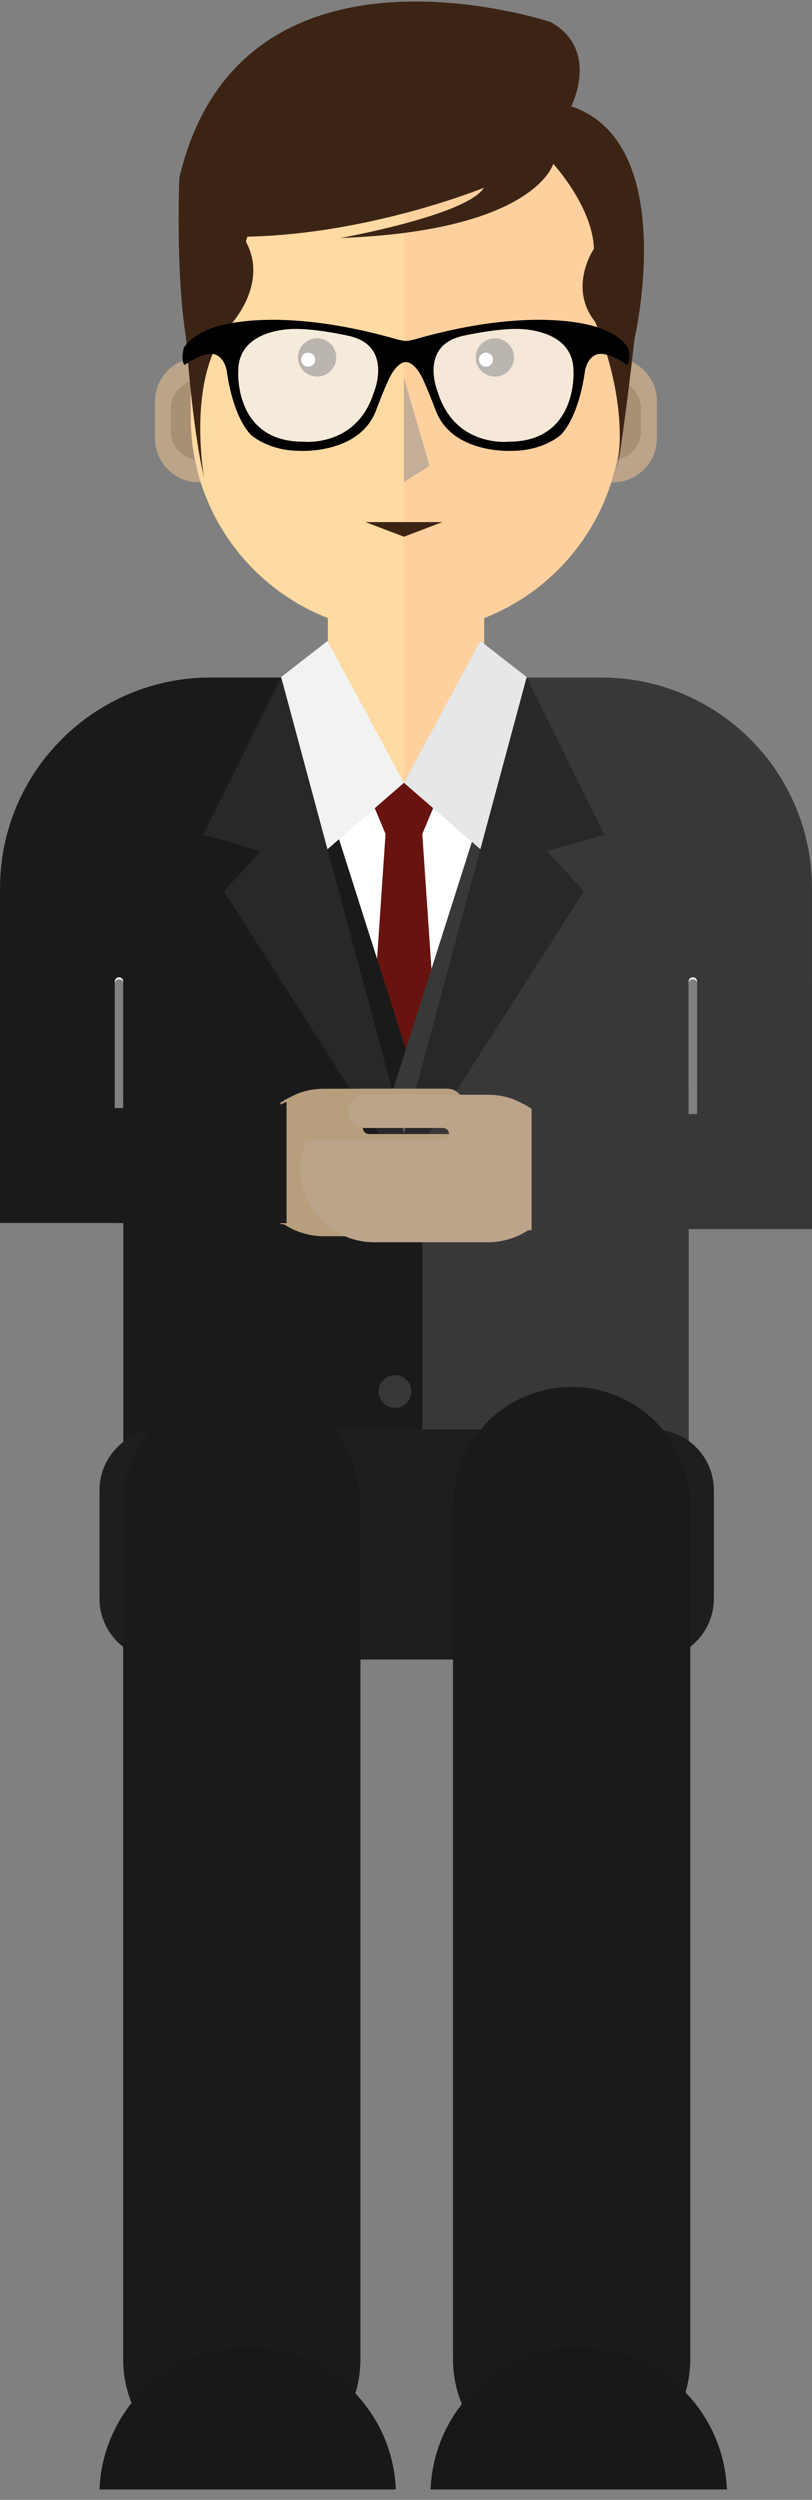 <?xml version="1.0" encoding="utf-8"?>
<!-- Generator: Adobe Illustrator 16.0.0, SVG Export Plug-In . SVG Version: 6.00 Build 0)  -->
<!DOCTYPE svg PUBLIC "-//W3C//DTD SVG 1.0//EN" "http://www.w3.org/TR/2001/REC-SVG-20010904/DTD/svg10.dtd">
<svg version="1.0" id="Layer_1" xmlns="http://www.w3.org/2000/svg" xmlns:xlink="http://www.w3.org/1999/xlink" x="0px" y="0px"
	 width="136.872px" height="420.945px" viewBox="0 0 136.872 420.945" enable-background="new 0 0 136.872 420.945"
	 xml:space="preserve">
<rect x="0" y="0" width="136.872" height="420.945" fill="#808080" stroke="none"/>
<g>
	<g>
		<g>
			<g>
				<path fill="none" d="M20.78,183.925v-18.342c0-0.391-0.316-0.705-0.707-0.705c-0.389,0-0.705,0.314-0.705,0.705v18.342v22.029
					h1.396v43.402l0.002-55.932L20.78,183.925z"/>
				<g>
					<path fill="#FFFFFF" d="M116.417,254.423h0.355c0.011-0.024,0.018-0.048,0.027-0.072v-0.743
						C116.69,253.877,116.564,254.149,116.417,254.423z"/>
					<path fill="#FFFFFF" d="M118.183,206.811h18.029h0.66v-39.464l-0.002-2.418V149.88c0-19.594-15.883-35.477-35.477-35.477
						H35.487c-19.592,0-35.475,15.883-35.475,35.477v16.66l-0.004,0.807v38.607h19.36v-22.029v-18.342
						c0-0.391,0.316-0.705,0.705-0.705c0.391,0,0.707,0.314,0.707,0.705v18.342l-0.014,9.5l-0.002,55.932
						c0,6.738,5.463,12.203,12.203,12.203h70.939c6.74,0,12.203-5.465,12.203-12.203v-55.932l-0.027-9.5v-18.342
						c0-0.391,0.318-0.705,0.705-0.705c0.391,0,0.705,0.314,0.705,0.705v18.342v22.886h0.029H118.183z"/>
				</g>
			</g>
			<line fill="none" stroke="#000000" stroke-miterlimit="10" x1="12.68" y1="293.396" x2="12.68" y2="293.396"/>
			<g>
				<path fill="#BBA48A" d="M40.996,73.781c0,4.106-3.33,7.437-7.436,7.437l0,0c-4.107,0-7.439-3.33-7.439-7.437v-6.157
					c0-4.107,3.332-7.437,7.439-7.437l0,0c4.105,0,7.436,3.329,7.436,7.437V73.781z"/>
				<path fill="#A89074" d="M38.309,72.667c0,2.624-2.125,4.751-4.748,4.751l0,0c-2.625,0-4.754-2.127-4.754-4.751v-3.933
					c0-2.623,2.129-4.75,4.754-4.75l0,0c2.623,0,4.748,2.127,4.748,4.75V72.667z"/>
				<path fill="#BBA48A" d="M110.74,73.781c0,4.106-3.33,7.437-7.438,7.437l0,0c-4.107,0-7.439-3.33-7.439-7.437v-6.157
					c0-4.107,3.332-7.437,7.439-7.437l0,0c4.107,0,7.438,3.329,7.438,7.437V73.781z"/>
				<path fill="#A89074" d="M108.053,72.668c0,2.623-2.125,4.75-4.75,4.75l0,0c-2.623,0-4.752-2.127-4.752-4.75v-3.934
					c0-2.623,2.129-4.75,4.752-4.75l0,0c2.625,0,4.75,2.127,4.75,4.75V72.668z"/>
				<path fill="#FFDAA2" d="M68.432,9.794c-20.041,0-36.283,16.245-36.283,36.282v24.189c0,15.39,9.588,28.534,23.111,33.807v14.57
					c0,7.271,5.896,13.17,13.172,13.17c7.271,0,13.168-5.898,13.168-13.17v-14.57c13.523-5.271,23.111-18.416,23.111-33.807V46.077
					C104.711,26.04,88.469,9.794,68.432,9.794z"/>
				<path fill="#FED09E" d="M104.639,43.899c-0.012-0.219-0.031-0.436-0.049-0.654c-0.039-0.516-0.09-1.029-0.15-1.539
					c-0.027-0.229-0.057-0.457-0.088-0.684c-0.078-0.559-0.17-1.115-0.273-1.668c-0.027-0.145-0.047-0.289-0.078-0.434
					c-0.139-0.699-0.301-1.391-0.479-2.076c-0.033-0.127-0.074-0.254-0.107-0.379c-0.154-0.56-0.318-1.113-0.498-1.662
					c-0.061-0.183-0.123-0.361-0.184-0.543c-0.182-0.524-0.373-1.044-0.578-1.559c-0.057-0.141-0.109-0.282-0.168-0.422
					c-0.545-1.324-1.164-2.607-1.855-3.846c-0.051-0.092-0.105-0.184-0.156-0.274c-0.309-0.538-0.629-1.071-0.963-1.593
					c-0.059-0.091-0.117-0.182-0.174-0.273c-1.193-1.825-2.543-3.539-4.033-5.117c-0.033-0.034-0.064-0.068-0.098-0.102
					c-2.039-2.141-4.332-4.033-6.84-5.627c-0.012-0.008-0.025-0.016-0.037-0.023l-0.91-0.563
					c-5.414-3.215-11.734-5.067-18.488-5.067c-0.119,0-0.236,0.008-0.354,0.009v121.992c0.117,0.002,0.234,0.018,0.354,0.018
					c7.271,0,13.168-5.898,13.168-13.17v-14.57c13.523-5.271,23.111-18.416,23.111-33.807V46.077
					C104.711,45.345,104.684,44.621,104.639,43.899z"/>
			</g>
			<polygon fill="#681310" points="71.161,140.083 68.085,140.083 65.009,140.083 58.131,241.304 68.085,248.497 78.04,241.304 			
				"/>
			<path fill="#1A1A1A" d="M74.58,196.06l-26.102-81.967H35.48c-5.254,0-10.236,1.152-14.723,3.201v47.902
				c0.002,0.027,0.016,0.049,0.016,0.076v18.342l-0.016,9.203v56.238c0.006,6.734,5.465,12.193,12.203,12.193H74.58V196.06z"/>
			<path fill="#383839" d="M62.25,196.06l26.102-81.967h13c5.254,0,10.236,1.152,14.721,3.201v47.902
				c-0.002,0.027-0.014,0.049-0.014,0.076v18.342l0.014,9.203v56.238c-0.004,6.734-5.465,12.193-12.201,12.193H62.25V196.06z"/>
			<circle fill="#5E5E5E" cx="67.58" cy="191.81" r="2.75"/>
			<circle fill="#5E5E5E" cx="67.58" cy="225.81" r="2.75"/>
			<circle fill="#5E5E5E" cx="67.58" cy="255.81" r="2.75"/>
			<polygon fill="#681310" points="71.187,140.425 64.984,140.425 61.382,131.819 74.788,131.819 			"/>
			<polygon fill="#F1F2F2" points="68.08,131.825 55.205,107.935 47.33,114.06 54.705,143.435 			"/>
			<polygon fill="#E6E7E8" points="68.102,131.825 80.977,107.935 88.852,114.06 81.477,143.435 			"/>
			<g>
				<path fill="none" d="M118.461,164.993c0-0.391-0.314-0.705-0.705-0.705c-0.387,0-0.705,0.314-0.705,0.705v18.342l0.027,9.5
					v12.695h1.383v-22.195V164.993z"/>
				<path fill="#383839" d="M116.11,193.114l-0.027-9.5v-18.342c0-0.391,0.318-0.705,0.705-0.705c0.391,0,0.705,0.314,0.705,0.705
					v18.342v22.195h19.379v-38.773l-0.002-2.418v-15.049c0-19.594-15.883-35.477-35.477-35.477H88.777l-23.803,88.383v65.584h51.136
					v-62.25V193.114z"/>
			</g>
			<polygon fill="#282829" points="92.184,143.31 98.434,150.06 64.975,202.407 88.759,114.093 101.934,140.56 			"/>
			<polygon fill="#4D4E4E" points="43.975,143.31 37.725,150.06 71.184,202.407 47.399,114.093 34.225,140.56 			"/>
			<g>
				<path fill="none" d="M20.758,193.114l0.014-9.5v-18.342c0-0.391-0.316-0.705-0.707-0.705c-0.389,0-0.705,0.314-0.705,0.705
					v18.342v22.195h1.398L20.758,193.114z"/>
				<path fill="#1A1A1A" d="M71.202,202.476l-23.803-88.383H35.479c-19.592,0-35.475,15.883-35.475,35.477v16.66L0,167.036v38.773
					h19.359v-22.195v-18.342c0-0.391,0.316-0.705,0.705-0.705c0.391,0,0.707,0.314,0.707,0.705v18.342l-0.014,9.5l0,12.695h0h0.014
					v62.25h50.431V202.476z M66.58,265.56c-1.518,0-2.75-1.232-2.75-2.75c0-1.52,1.232-2.75,2.75-2.75c1.52,0,2.75,1.23,2.75,2.75
					C69.33,264.327,68.1,265.56,66.58,265.56z M66.58,237.06c-1.518,0-2.75-1.232-2.75-2.75c0-1.52,1.232-2.75,2.75-2.75
					c1.52,0,2.75,1.23,2.75,2.75C69.33,235.827,68.1,237.06,66.58,237.06z M66.58,208.56c-1.518,0-2.75-1.232-2.75-2.75
					c0-1.52,1.232-2.75,2.75-2.75c1.52,0,2.75,1.23,2.75,2.75C69.33,207.327,68.1,208.56,66.58,208.56z"/>
				<circle fill="#0073A9" cx="66.58" cy="205.81" r="2.75"/>
				<circle fill="#383839" cx="66.58" cy="234.31" r="2.75"/>
				<circle fill="#4D4E4E" cx="66.58" cy="262.81" r="2.75"/>
				<rect x="20.758" y="205.81" fill="#FFFFFF" width="0.014" height="62.25"/>
				<rect x="20.757" y="205.81" fill="#FFFFFF" width="0" height="62.25"/>
				<polygon fill="#282829" points="43.975,143.31 37.725,150.06 71.184,202.407 47.399,114.093 34.225,140.56 				"/>
				<g>
					<path fill="#B79F7E" d="M50.111,207.313c1.404,0.551,2.932,0.854,4.531,0.854h19.172c6.859,0,12.418-5.559,12.418-12.418
						c0-1.701-0.344-3.321-0.961-4.793H62.195c-0.564,0-1.018-0.455-1.018-1.018c0-0.561,0.453-1.018,1.018-1.018l2.602,0.003h10.57
						c1.549,0,2.805-1.257,2.805-2.806c0-1.551-1.256-2.807-2.805-2.807h-10.57l-7.902,0.02h-2.252c-1.645,0-3.229,0.289-4.65,0.9
						c-0.445,0.189-1.871,0.916-1.871,0.916c-0.283,0.205-0.57,0.379-0.857,0.533v20.46l0.582,0.004
						C48.555,206.608,49.311,207.001,50.111,207.313z"/>
					<path fill="#1A1A1A" d="M44,186.589H0v19.359h44.926l3.377,0.021v-20.461C46.168,186.663,44,186.589,44,186.589z"/>
				</g>
			</g>
		</g>
		<polygon fill="#3C2415" points="74.569,87.912 68.085,90.377 61.601,87.912 		"/>
		<circle fill="#3C2415" cx="53.453" cy="60.187" r="3.225"/>
		<circle fill="#3C2415" cx="83.42" cy="60.187" r="3.226"/>
		<polygon fill="#C4AE98" points="68.085,63.642 68.085,81.177 72.411,78.445 		"/>
		<path fill="#3C2415" d="M96.281,17.905c0,0,4.902-9.474-3.428-14.176c0,0-52.342-17.537-62.623,26.205
			c0,0-0.67,15.99,1.145,27.076c0,0,1.008,15.118,3.023,23.383c0,0-3.023-16.73,4.031-25.197c0,0,7.055-7.055,3.023-14.513
			c0,0,0.076-0.31,0.246-0.828c20.854-0.448,39.867-8.242,39.867-8.242c-2.822,4.636-24.189,8.466-24.189,8.466
			C90.234,38.869,93.258,27.58,93.258,27.58s6.65,7.258,6.854,14.313c0,0-4.436,6.449,0.201,12.295c0,0,6.016,13.271,3.574,25.313
			c1.055-4.512,3.076-22.49,3.076-22.49S114.623,24.019,96.281,17.905z"/>
		<g>
			<g>
				<path opacity="0.7" fill="#F1F2F2" d="M49.902,55.381c0,0-9.742-0.312-9.742,7.106c0,0-0.758,11.887,10.904,11.887
					c0,0,8.982,1.028,11.932-8.223c0,0,3.396-7.953-4.246-9.607C58.75,56.545,53.611,55.381,49.902,55.381z"/>
				<path opacity="0.7" fill="#F1F2F2" d="M86.928,55.381c0,0,9.742-0.312,9.742,7.106c0,0,0.758,11.887-10.904,11.887
					c0,0-8.982,1.028-11.934-8.223c0,0-3.395-7.953,4.248-9.607C78.08,56.545,83.219,55.381,86.928,55.381z"/>
				<path d="M105.859,58.521c-1.221-1.766-3.275-2.725-4.5-3.172l0.004-0.011c0,0-9.609-4.202-30.436,1.518
					c0,0-1.652,0.527-2.512,0.556c-0.861-0.028-2.514-0.556-2.514-0.556c-20.826-5.72-30.436-1.518-30.436-1.518l0.004,0.022
					c-1.229,0.452-3.26,1.411-4.471,3.161c0,0-0.605,2.318,0.135,2.923c0,0,3.221-2.313,5.096-1.771
					c0.407,0.134,1.547,0.677,1.987,2.704c0,0,0.803,7.305,4.021,10.792c0,0,2.883,2.747,8.313,2.747c0,0,10.123,0.604,12.869-6.904
					c0,0,1.846-4.926,2.648-6.133c0,0,1.072-1.911,2.348-1.911c1.273,0,2.346,1.911,2.346,1.911
					c0.803,1.207,2.646,6.133,2.646,6.133c2.748,7.508,12.871,6.904,12.871,6.904c5.43,0,8.313-2.747,8.313-2.747
					c3.219-3.487,4.021-10.792,4.021-10.792c0.428-1.978,1.523-2.542,1.957-2.693c1.863-0.609,5.156,1.761,5.156,1.761
					C106.465,60.839,105.859,58.521,105.859,58.521z M62.996,66.152c-2.949,9.251-11.932,8.223-11.932,8.223
					c-11.662,0-10.904-11.887-10.904-11.887c0-7.418,9.742-7.106,9.742-7.106c3.709,0,8.848,1.164,8.848,1.164
					C66.393,58.199,62.996,66.152,62.996,66.152z M85.766,74.375c0,0-8.982,1.028-11.934-8.223c0,0-3.395-7.953,4.248-9.607
					c0,0,5.139-1.164,8.848-1.164c0,0,9.742-0.312,9.742,7.106C96.67,62.488,97.428,74.375,85.766,74.375z"/>
			</g>
		</g>
		<path fill="#1E1E1E" d="M110.073,279.438H27.026c-5.665,0-10.257-4.592-10.257-10.257v-18.244c0-5.665,4.592-10.257,10.257-10.257
			h83.047c5.665,0,10.257,4.592,10.257,10.257v18.244C120.33,274.847,115.738,279.438,110.073,279.438z"/>
		<path fill="#1A1A1A" d="M60.756,397.207c0,11.047-8.954,20-20,20l0,0c-11.046,0-20-8.953-20-20V253.541c0-11.045,8.954-20,20-20
			l0,0c11.046,0,20,8.955,20,20V397.207z"/>
		<path fill="#1A1A1A" d="M116.355,397.207c0,11.047-8.954,20-20,20l0,0c-11.046,0-20-8.953-20-20V253.541c0-11.045,8.954-20,20-20
			l0,0c11.046,0,20,8.955,20,20V397.207z"/>
		<path fill="#191819" d="M66.718,419.191c-0.523-13.346-11.502-24.002-24.975-24.002c-13.471,0-24.449,10.656-24.974,24.002H66.718
			z"/>
		<path fill="#191819" d="M122.528,419.191c-0.523-13.346-11.502-24.002-24.975-24.002c-13.471,0-24.449,10.656-24.974,24.002
			H122.528z"/>
		<g display="none">
			<circle display="inline" fill="#3C2415" cx="67.847" cy="45.271" r="42.747"/>
			<g display="inline">
				<circle fill="#3C2415" cx="28.316" cy="59.338" r="2.249"/>
				<g>
					<circle fill="#3C2415" cx="26.928" cy="57.089" r="2.249"/>
					<circle fill="#3C2415" cx="26.62" cy="53.938" r="2.249"/>
					<circle fill="#3C2415" cx="26.068" cy="50.696" r="2.249"/>
					<circle fill="#3C2415" cx="26.327" cy="48.447" r="2.249"/>
					<circle fill="#3C2415" cx="26.068" cy="45.316" r="2.249"/>
					<circle fill="#3C2415" cx="26.068" cy="42.074" r="2.249"/>
					<circle fill="#3C2415" cx="26.62" cy="38.464" r="2.249"/>
					<circle fill="#3C2415" cx="26.928" cy="35.193" r="2.249"/>
					<circle fill="#3C2415" cx="27.966" cy="30.966" r="2.249"/>
					<circle fill="#3C2415" cx="29.468" cy="27.234" r="2.249"/>
					<circle fill="#3C2415" cx="31.118" cy="24.139" r="2.249"/>
					<circle fill="#3C2415" cx="33.367" cy="20.993" r="2.248"/>
					<circle fill="#3C2415" cx="35.424" cy="18.092" r="2.249"/>
					<circle fill="#3C2415" cx="37.864" cy="15.336" r="2.249"/>
					<circle fill="#3C2415" cx="40.113" cy="12.554" r="2.249"/>
					<circle fill="#3C2415" cx="42.362" cy="10.306" r="2.249"/>
					<circle fill="#3C2415" cx="45.15" cy="8.351" r="2.249"/>
					<circle fill="#3C2415" cx="48.56" cy="6.826" r="2.249"/>
					<circle fill="#3C2415" cx="52.046" cy="5.808" r="2.249"/>
					<circle fill="#3C2415" cx="55.271" cy="4.773" r="2.249"/>
					<circle fill="#3C2415" cx="58.496" cy="3.068" r="2.249"/>
					<circle fill="#3C2415" cx="61.816" cy="3.068" r="2.249"/>
					<circle fill="#3C2415" cx="64.512" cy="2.524" r="2.249"/>
					<circle fill="#3C2415" cx="65.613" cy="3.068" r="2.249"/>
					<g>
						<circle fill="#3C2415" cx="108.021" cy="59.064" r="2.249"/>
						<circle fill="#3C2415" cx="109.411" cy="56.814" r="2.249"/>
						<circle fill="#3C2415" cx="109.719" cy="53.664" r="2.249"/>
						<circle fill="#3C2415" cx="110.271" cy="50.421" r="2.249"/>
						<circle fill="#3C2415" cx="110.011" cy="48.171" r="2.249"/>
						<circle fill="#3C2415" cx="110.271" cy="45.041" r="2.249"/>
						<circle fill="#3C2415" cx="110.271" cy="41.798" r="2.249"/>
						<circle fill="#3C2415" cx="109.719" cy="38.189" r="2.249"/>
						<circle fill="#3C2415" cx="109.411" cy="34.917" r="2.249"/>
						<circle fill="#3C2415" cx="108.373" cy="30.692" r="2.249"/>
						<circle fill="#3C2415" cx="106.871" cy="26.958" r="2.249"/>
						<circle fill="#3C2415" cx="105.221" cy="23.865" r="2.249"/>
						<circle fill="#3C2415" cx="102.972" cy="20.718" r="2.249"/>
						<circle fill="#3C2415" cx="100.914" cy="17.818" r="2.249"/>
						<circle fill="#3C2415" cx="98.474" cy="15.062" r="2.249"/>
						<circle fill="#3C2415" cx="96.225" cy="12.28" r="2.249"/>
						<circle fill="#3C2415" cx="93.976" cy="10.031" r="2.249"/>
						<circle fill="#3C2415" cx="91.188" cy="8.076" r="2.249"/>
						<circle fill="#3C2415" cx="87.779" cy="6.55" r="2.249"/>
						<circle fill="#3C2415" cx="84.292" cy="5.533" r="2.249"/>
						<circle fill="#3C2415" cx="81.068" cy="4.499" r="2.249"/>
						<circle fill="#3C2415" cx="77.843" cy="2.794" r="2.249"/>
						<circle fill="#3C2415" cx="74.522" cy="2.794" r="2.249"/>
						<circle fill="#3C2415" cx="71.827" cy="2.25" r="2.249"/>
						<circle fill="#3C2415" cx="69.13" cy="2.794" r="2.249"/>
					</g>
				</g>
			</g>
			<path display="inline" fill="#3C2415" d="M32.757,59.064l1.989,3.947l6.066-33.529c0,0,28.267,10.017,48.163,0l10.919,24.456
				l3.043,5.126l2.283-19.514L94.38,14.803L77.843,6.55L55.271,8.351L39.356,18.468l-9.142,12.498v15.797L32.757,59.064z"/>
			<ellipse display="inline" fill="#3C2415" cx="35.616" cy="46.312" rx="3.257" ry="3.521"/>
			<ellipse display="inline" fill="#3C2415" cx="36.856" cy="46.587" rx="3.257" ry="3.52"/>
			<ellipse display="inline" fill="#3C2415" cx="36.856" cy="42.074" rx="3.257" ry="3.521"/>
			<ellipse display="inline" fill="#3C2415" cx="37.673" cy="42.074" rx="3.258" ry="3.521"/>
			<ellipse display="inline" fill="#3C2415" cx="38.715" cy="36.215" rx="3.258" ry="3.521"/>
			<ellipse display="inline" fill="#3C2415" cx="40.93" cy="31.398" rx="3.257" ry="3.52"/>
			<ellipse display="inline" fill="#3C2415" cx="35.52" cy="52.071" rx="3.354" ry="3.624"/>
			<ellipse display="inline" fill="#3C2415" cx="33.599" cy="54.841" rx="3.354" ry="3.623"/>
			<ellipse display="inline" fill="#3C2415" cx="96.362" cy="46.9" rx="3.258" ry="3.521"/>
			<ellipse display="inline" fill="#3C2415" cx="94.38" cy="42.792" rx="3.257" ry="3.52"/>
			<ellipse display="inline" fill="#3C2415" cx="93.104" cy="37.092" rx="3.258" ry="3.521"/>
			<ellipse display="inline" fill="#3C2415" cx="90.889" cy="32.275" rx="3.257" ry="3.52"/>
			<ellipse display="inline" fill="#3C2415" cx="98.666" cy="51.414" rx="3.353" ry="3.625"/>
			<ellipse display="inline" fill="#3C2415" cx="101.575" cy="54.841" rx="3.353" ry="3.623"/>
		</g>
	</g>
	<g>
		<path fill="#383839" d="M92.872,187.599h44v19.359H91.946l-3.377,0.021v-20.461C90.704,187.673,92.872,187.599,92.872,187.599z"/>
		<path fill="#BBA48A" d="M86.761,208.323c-1.404,0.551-2.932,0.854-4.531,0.854H63.058c-6.859,0-12.418-5.559-12.418-12.418
			c0-1.701,0.344-3.32,0.961-4.793h23.076c0.564,0,1.018-0.455,1.018-1.018c0-0.561-0.453-1.018-1.018-1.018l-2.602,0.004h-10.57
			c-1.549,0-2.805-1.258-2.805-2.807c0-1.551,1.256-2.807,2.805-2.807h10.57l7.902,0.02h2.252c1.645,0,3.229,0.289,4.65,0.9
			c0.445,0.189,1.871,0.916,1.871,0.916c0.283,0.205,0.57,0.379,0.857,0.533v20.461l-0.582,0.004
			C88.317,207.618,87.562,208.011,86.761,208.323z"/>
	</g>
	<circle fill="#FFFFFF" cx="51.949" cy="60.566" r="1.184"/>
	<circle fill="#FFFFFF" cx="81.917" cy="60.566" r="1.184"/>
</g>
</svg>
